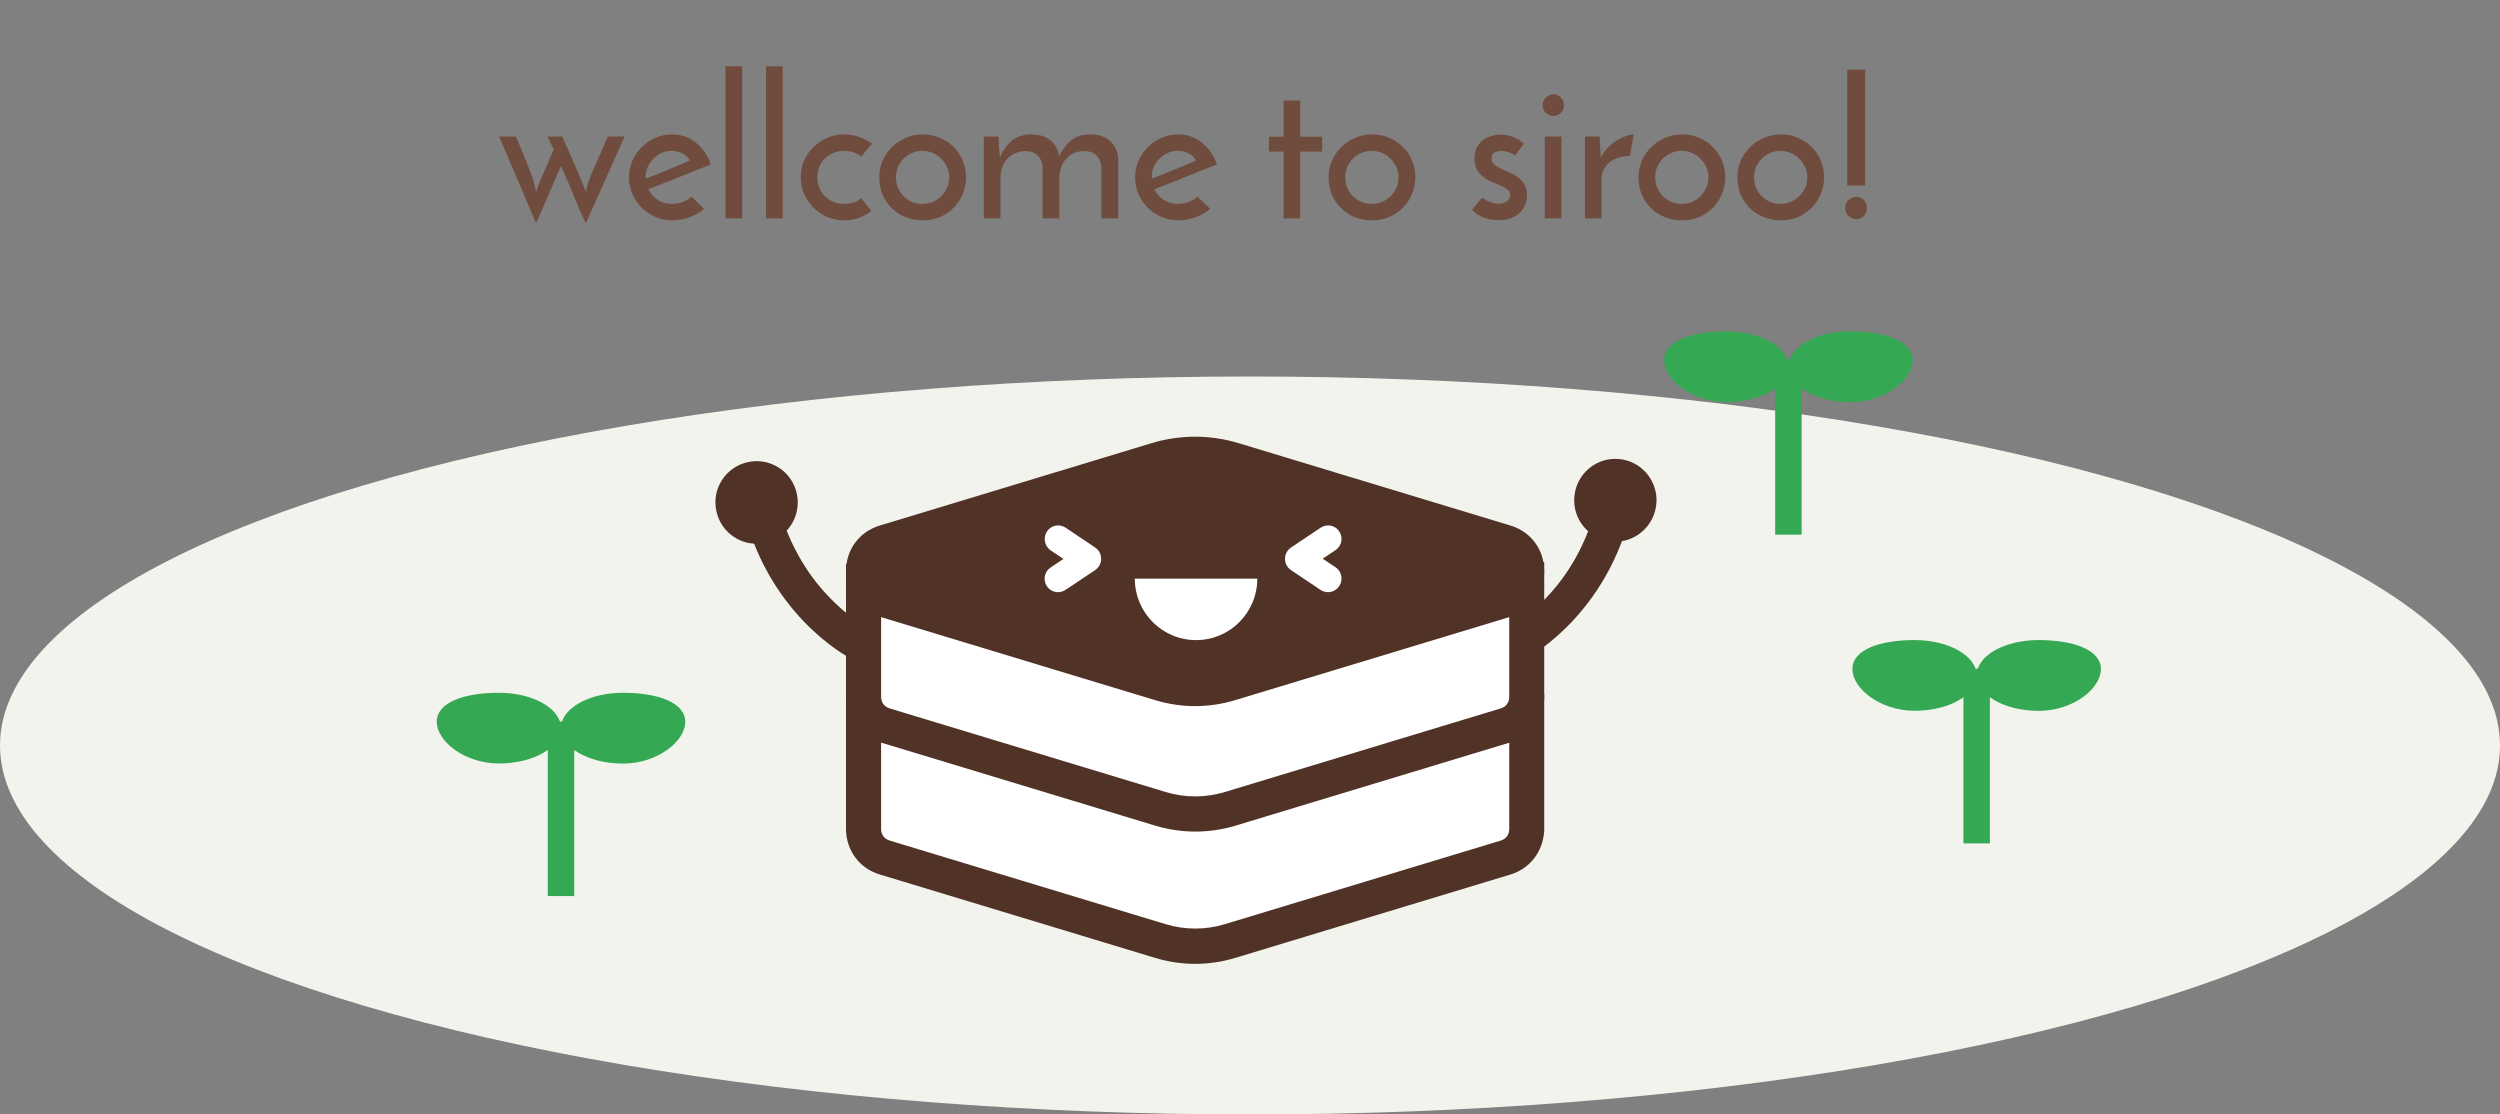 <svg width="332" height="148" viewBox="0 0 332 148" fill="none" xmlns="http://www.w3.org/2000/svg">
<rect x="0" y="0" width="332" height="148" fill="#808080" stroke="none"/>
<ellipse cx="166" cy="99" rx="166" ry="49" fill="#F3F3EE"/>
<g clip-path="url(#clip0)">
<path d="M202.742 94.521L160.257 94.646C159.201 94.552 158.145 94.552 157.088 94.661L114.681 94.786V110.122C114.697 111.728 115.629 113.32 117.493 113.881L154.106 124.973C157.119 125.878 160.319 125.878 163.333 124.973L199.946 113.881C201.732 113.335 202.649 111.853 202.742 110.324V94.521Z" fill="white"/>
<path d="M158.719 128C156.948 128 155.162 127.735 153.438 127.22L116.825 116.128C114.137 115.317 112.382 112.961 112.351 110.137V92.446L156.979 92.321C158.098 92.228 159.232 92.212 160.35 92.306L205.072 92.181V110.324C204.901 113.133 203.161 115.348 200.614 116.128L164.001 127.22C162.277 127.735 160.49 128 158.719 128ZM117.011 97.111V110.106C117.011 110.449 117.135 111.323 118.176 111.635L154.789 122.727C157.368 123.507 160.086 123.507 162.665 122.727L199.278 111.635C200.21 111.354 200.396 110.605 200.427 110.184V96.877L160.179 97.001L160.071 96.986C159.17 96.908 158.238 96.908 157.321 97.001L157.119 97.017L117.011 97.111Z" fill="#503326"/>
<path d="M202.742 76.97L160.257 77.095C159.201 77.001 158.145 77.001 157.088 77.111L114.681 77.235V92.571C114.697 94.178 115.629 95.769 117.493 96.331L154.106 107.423C157.119 108.327 160.319 108.327 163.333 107.423L199.946 96.331C201.732 95.785 202.649 94.302 202.742 92.774V76.97Z" fill="white"/>
<path d="M158.719 110.434C156.948 110.434 155.162 110.168 153.438 109.654L116.825 98.561C114.137 97.75 112.382 95.395 112.351 92.571V74.895L156.979 74.77C158.098 74.677 159.232 74.661 160.35 74.755L205.072 74.63V92.774C204.901 95.582 203.161 97.797 200.614 98.577L164.001 109.669C162.277 110.184 160.49 110.434 158.719 110.434ZM117.011 79.56V92.555C117.011 92.898 117.135 93.772 118.176 94.084L154.789 105.176C157.368 105.956 160.086 105.956 162.665 105.176L199.278 94.084C200.21 93.803 200.396 93.055 200.427 92.633V79.326L160.179 79.451L160.071 79.435C159.154 79.357 158.238 79.357 157.321 79.451L157.119 79.466L117.011 79.56Z" fill="#503326"/>
<path d="M154.106 90.746L117.493 79.654C113.734 78.515 113.734 73.179 117.493 72.041L153.578 61.105C156.917 60.09 160.49 60.09 163.83 61.105L199.93 72.041C203.689 73.179 203.689 78.515 199.93 79.654L163.317 90.746C160.319 91.65 157.119 91.65 154.106 90.746Z" fill="#503326"/>
<path d="M158.719 93.772C156.933 93.772 155.162 93.507 153.438 92.992L116.825 81.9C114.106 81.073 112.351 78.702 112.351 75.847C112.351 72.992 114.106 70.621 116.825 69.794L152.91 58.858C156.7 57.704 160.723 57.704 164.513 58.858L200.598 69.794C203.317 70.621 205.072 72.992 205.072 75.847C205.072 78.702 203.317 81.073 200.598 81.9L163.985 92.992C162.276 93.507 160.49 93.772 158.719 93.772ZM158.719 62.68C157.228 62.68 155.721 62.899 154.261 63.335L118.176 74.271C117.104 74.599 117.011 75.551 117.011 75.832C117.011 76.112 117.089 77.08 118.176 77.392L154.789 88.484C157.368 89.264 160.086 89.264 162.665 88.484L199.278 77.392C200.35 77.064 200.443 76.112 200.443 75.832C200.443 75.551 200.365 74.599 199.278 74.271L163.177 63.351C161.717 62.899 160.211 62.68 158.719 62.68Z" fill="#503326"/>
<path d="M158.844 85.005C163.333 85.005 166.968 81.354 166.968 76.846H150.704C150.704 81.354 154.339 85.005 158.844 85.005Z" fill="white"/>
<path d="M201.996 85.114C201.996 85.114 212.124 79.544 214.718 65.644L201.996 85.114Z" fill="white"/>
<path d="M203.115 87.173L200.862 83.07C201.235 82.867 210.074 77.782 212.419 65.207L217.002 66.066C214.237 80.902 203.565 86.924 203.115 87.173Z" fill="#503326"/>
<path d="M113.967 85.332C113.967 85.332 103.699 80.028 100.747 66.19L113.967 85.332Z" fill="white"/>
<path d="M112.91 87.407C112.444 87.173 101.617 81.417 98.48 66.674L103.031 65.691C105.703 78.187 114.666 83.039 115.054 83.242L112.91 87.407Z" fill="#503326"/>
<path d="M102.951 68.65C104.01 67.272 103.756 65.293 102.385 64.23C101.013 63.166 99.042 63.421 97.983 64.799C96.924 66.176 97.178 68.155 98.55 69.219C99.921 70.283 101.892 70.028 102.951 68.65Z" fill="#503326"/>
<path d="M100.468 72.212C99.598 72.212 98.744 72.009 97.951 71.588C96.662 70.917 95.699 69.778 95.264 68.374C94.829 66.97 94.938 65.488 95.621 64.193C97.019 61.51 100.328 60.465 103 61.853C104.289 62.524 105.237 63.663 105.687 65.067C106.122 66.471 105.998 67.953 105.33 69.248C104.647 70.558 103.513 71.51 102.115 71.963C101.571 72.134 101.027 72.212 100.468 72.212ZM100.468 65.909C100.173 65.909 99.893 66.065 99.753 66.346C99.614 66.611 99.66 66.846 99.707 66.97C99.738 67.095 99.847 67.314 100.111 67.438C100.375 67.579 100.608 67.532 100.732 67.485C100.841 67.454 101.058 67.36 101.182 67.095C101.322 66.83 101.276 66.596 101.229 66.471C101.198 66.346 101.089 66.128 100.825 66.003C100.732 65.941 100.592 65.909 100.468 65.909Z" fill="#503326"/>
<path d="M217.399 67.717C218.104 66.127 217.392 64.264 215.809 63.556C214.226 62.848 212.371 63.563 211.666 65.153C210.961 66.743 211.673 68.606 213.256 69.314C214.839 70.022 216.694 69.307 217.399 67.717Z" fill="#503326"/>
<path d="M214.532 71.931C214.02 71.931 213.507 71.853 213.01 71.713C211.612 71.307 210.447 70.371 209.732 69.092C209.033 67.813 208.862 66.331 209.266 64.911C209.67 63.492 210.602 62.337 211.876 61.619C213.15 60.917 214.641 60.746 216.039 61.151C217.437 61.557 218.602 62.493 219.301 63.772C220.016 65.052 220.171 66.534 219.767 67.953C219.363 69.357 218.431 70.527 217.157 71.245C216.35 71.697 215.449 71.931 214.532 71.931ZM214.532 65.629C214.423 65.629 214.284 65.66 214.144 65.738C213.755 65.956 213.616 66.456 213.833 66.846C213.973 67.095 214.19 67.204 214.315 67.236C214.439 67.267 214.672 67.314 214.92 67.173C215.185 67.033 215.278 66.814 215.309 66.69C215.34 66.565 215.386 66.331 215.247 66.081C215.107 65.832 214.889 65.722 214.765 65.691C214.703 65.644 214.625 65.629 214.532 65.629Z" fill="#503326"/>
<path d="M140.514 78.64C139.939 78.64 139.364 78.359 139.023 77.844C138.479 77.017 138.696 75.91 139.52 75.364L141.228 74.225L139.52 73.086C138.712 72.509 138.494 71.401 139.038 70.574C139.582 69.747 140.7 69.529 141.508 70.075L145.438 72.711C145.935 73.039 146.23 73.601 146.23 74.209C146.23 74.817 145.935 75.364 145.438 75.707L141.492 78.343C141.197 78.531 140.856 78.64 140.514 78.64Z" fill="white"/>
<path d="M176.366 78.64C176.024 78.64 175.682 78.546 175.371 78.343L171.441 75.707C170.944 75.379 170.649 74.817 170.649 74.209C170.649 73.601 170.944 73.055 171.441 72.711L175.387 70.075C176.21 69.529 177.313 69.747 177.857 70.574C178.401 71.401 178.183 72.509 177.36 73.055L175.651 74.194L177.36 75.332C178.183 75.878 178.401 77.002 177.857 77.813C177.5 78.359 176.94 78.64 176.366 78.64Z" fill="white"/>
</g>
<g clip-path="url(#clip1)">
<path d="M76.257 95.812H72.743V119H76.257V95.812Z" fill="#34A853"/>
<path d="M74.5 96.696C74.5 99.288 70.811 101.391 66.256 101.391C61.7 101.391 58 98.439 58 95.847C58 93.255 61.689 92 66.244 92C70.799 92 74.5 94.104 74.5 96.696Z" fill="#34A853"/>
<path d="M91 95.859C91 98.451 87.299 101.403 82.744 101.403C78.189 101.403 74.5 99.288 74.5 96.684C74.5 94.092 78.201 91.988 82.756 92C87.311 92.012 91 93.267 91 95.859Z" fill="#34A853"/>
</g>
<g clip-path="url(#clip2)">
<path d="M239.257 47.812H235.743V79H239.257V47.812Z" fill="#34A853"/>
<path d="M237.5 48.696C237.5 51.288 233.811 53.391 229.256 53.391C224.7 53.391 221 50.439 221 47.847C221 45.255 224.689 44 229.244 44C233.8 44 237.5 46.104 237.5 48.696Z" fill="#34A853"/>
<path d="M254 47.859C254 50.451 250.3 53.403 245.744 53.403C241.189 53.403 237.5 51.288 237.5 48.684C237.5 46.092 241.2 43.988 245.756 44C250.311 44.012 254 45.267 254 47.859Z" fill="#34A853"/>
</g>
<g clip-path="url(#clip3)">
<path d="M264.257 88.812H260.743V120H264.257V88.812Z" fill="#34A853"/>
<path d="M262.5 89.696C262.5 92.288 258.811 94.391 254.256 94.391C249.7 94.391 246 91.439 246 88.847C246 86.255 249.689 85 254.244 85C258.8 85 262.5 87.104 262.5 89.696Z" fill="#34A853"/>
<path d="M279 88.859C279 91.451 275.3 94.403 270.744 94.403C266.189 94.403 262.5 92.288 262.5 89.684C262.5 87.092 266.2 84.988 270.756 85C275.311 85.012 279 86.267 279 88.859Z" fill="#34A853"/>
</g>
<path d="M73.536 19.874L72.73 18.132H74.654C75.156 19.224 75.581 20.169 75.928 20.966C76.275 21.746 76.569 22.431 76.812 23.02C77.055 23.592 77.254 24.077 77.41 24.476C77.566 24.875 77.696 25.213 77.8 25.49C77.904 24.97 78.025 24.502 78.164 24.086C78.32 23.653 78.51 23.176 78.736 22.656C78.961 22.119 79.23 21.503 79.542 20.81C79.871 20.099 80.261 19.207 80.712 18.132H82.948L77.8 29.65C77.488 29.009 77.193 28.376 76.916 27.752C76.656 27.111 76.396 26.478 76.136 25.854C75.893 25.23 75.633 24.606 75.356 23.982C75.096 23.358 74.81 22.717 74.498 22.058L71.196 29.65L66.282 18.132H68.518C68.969 19.207 69.341 20.099 69.636 20.81C69.93 21.521 70.173 22.136 70.364 22.656C70.572 23.176 70.737 23.653 70.858 24.086C70.979 24.502 71.092 24.97 71.196 25.49C71.265 25.282 71.343 25.048 71.43 24.788C71.534 24.528 71.664 24.199 71.82 23.8C71.993 23.384 72.219 22.864 72.496 22.24C72.773 21.616 73.12 20.827 73.536 19.874ZM93.493 27.726C92.974 28.194 92.341 28.567 91.596 28.844C90.85 29.121 90.088 29.26 89.308 29.26C88.51 29.26 87.756 29.113 87.046 28.818C86.352 28.506 85.746 28.099 85.225 27.596C84.706 27.076 84.29 26.469 83.978 25.776C83.683 25.083 83.535 24.346 83.535 23.566C83.535 22.786 83.683 22.049 83.978 21.356C84.29 20.663 84.706 20.056 85.225 19.536C85.746 19.016 86.344 18.609 87.019 18.314C87.713 18.002 88.45 17.846 89.23 17.846C90.46 17.846 91.526 18.219 92.427 18.964C93.346 19.692 94.005 20.654 94.403 21.85C93.866 22.041 93.251 22.275 92.558 22.552C91.864 22.829 91.145 23.124 90.4 23.436C89.654 23.731 88.909 24.025 88.163 24.32C87.418 24.615 86.725 24.883 86.084 25.126C86.378 25.715 86.803 26.192 87.358 26.556C87.93 26.903 88.562 27.076 89.255 27.076C89.724 27.076 90.192 26.989 90.659 26.816C91.145 26.643 91.535 26.409 91.829 26.114L93.493 27.726ZM91.621 21.33C91.413 20.897 91.084 20.576 90.633 20.368C90.183 20.143 89.724 20.03 89.255 20.03C88.753 20.03 88.285 20.125 87.852 20.316C87.436 20.507 87.072 20.767 86.76 21.096C86.448 21.408 86.196 21.772 86.005 22.188C85.832 22.604 85.746 23.029 85.746 23.462C85.746 23.549 85.746 23.609 85.746 23.644C85.763 23.679 85.772 23.705 85.772 23.722C86.222 23.549 86.707 23.358 87.228 23.15C87.765 22.925 88.293 22.708 88.814 22.5C89.334 22.275 89.836 22.067 90.322 21.876C90.807 21.668 91.24 21.486 91.621 21.33ZM98.561 29H96.351V8.798H98.561V29ZM103.943 29H101.733V8.798H103.943V29ZM114.37 26.322C114.613 26.617 114.838 26.903 115.046 27.18C115.272 27.44 115.497 27.717 115.722 28.012C115.237 28.393 114.691 28.697 114.084 28.922C113.478 29.147 112.819 29.26 112.108 29.26C111.311 29.26 110.557 29.113 109.846 28.818C109.153 28.506 108.546 28.09 108.026 27.57C107.506 27.05 107.09 26.443 106.778 25.75C106.484 25.057 106.336 24.32 106.336 23.54C106.336 22.76 106.484 22.023 106.778 21.33C107.09 20.637 107.506 20.039 108.026 19.536C108.546 19.016 109.153 18.609 109.846 18.314C110.557 18.002 111.311 17.846 112.108 17.846C112.836 17.846 113.504 17.959 114.11 18.184C114.734 18.409 115.298 18.713 115.8 19.094L114.37 20.784C114.076 20.541 113.738 20.359 113.356 20.238C112.975 20.099 112.559 20.03 112.108 20.03C111.588 20.03 111.112 20.125 110.678 20.316C110.245 20.489 109.864 20.732 109.534 21.044C109.222 21.356 108.98 21.729 108.806 22.162C108.633 22.578 108.546 23.037 108.546 23.54C108.546 24.043 108.633 24.511 108.806 24.944C108.98 25.36 109.222 25.733 109.534 26.062C109.864 26.374 110.245 26.625 110.678 26.816C111.112 26.989 111.588 27.076 112.108 27.076C112.559 27.076 112.975 27.015 113.356 26.894C113.738 26.755 114.076 26.565 114.37 26.322ZM116.772 23.54C116.772 22.76 116.919 22.023 117.214 21.33C117.526 20.637 117.942 20.039 118.462 19.536C118.982 19.016 119.588 18.609 120.282 18.314C120.992 18.002 121.755 17.846 122.57 17.846C123.384 17.846 124.138 18.002 124.832 18.314C125.542 18.609 126.149 19.016 126.652 19.536C127.172 20.039 127.57 20.637 127.848 21.33C128.142 22.023 128.29 22.76 128.29 23.54C128.29 24.32 128.142 25.057 127.848 25.75C127.57 26.443 127.172 27.05 126.652 27.57C126.149 28.09 125.542 28.506 124.832 28.818C124.138 29.113 123.376 29.26 122.544 29.26C121.746 29.26 120.992 29.121 120.282 28.844C119.588 28.567 118.982 28.177 118.462 27.674C117.942 27.171 117.526 26.573 117.214 25.88C116.919 25.169 116.772 24.389 116.772 23.54ZM118.982 23.566C118.982 24.051 119.068 24.511 119.242 24.944C119.432 25.36 119.684 25.733 119.996 26.062C120.325 26.374 120.698 26.625 121.114 26.816C121.547 26.989 122.006 27.076 122.492 27.076C122.977 27.076 123.436 26.989 123.87 26.816C124.303 26.625 124.676 26.374 124.988 26.062C125.317 25.733 125.577 25.36 125.768 24.944C125.958 24.511 126.054 24.051 126.054 23.566C126.054 23.081 125.958 22.621 125.768 22.188C125.577 21.755 125.317 21.382 124.988 21.07C124.676 20.741 124.303 20.489 123.87 20.316C123.436 20.125 122.977 20.03 122.492 20.03C122.006 20.03 121.547 20.125 121.114 20.316C120.698 20.489 120.325 20.741 119.996 21.07C119.684 21.382 119.432 21.755 119.242 22.188C119.068 22.621 118.982 23.081 118.982 23.566ZM130.653 18.132H132.603C132.637 18.669 132.663 19.163 132.681 19.614C132.715 20.047 132.75 20.481 132.785 20.914C133.183 19.978 133.703 19.241 134.345 18.704C135.003 18.149 135.879 17.863 136.971 17.846C138.028 17.846 138.877 18.115 139.519 18.652C140.16 19.189 140.533 19.891 140.637 20.758C141.07 19.874 141.599 19.172 142.223 18.652C142.864 18.132 143.722 17.863 144.797 17.846C145.923 17.846 146.807 18.149 147.449 18.756C148.107 19.363 148.454 20.143 148.489 21.096V29H146.253V22.11C146.218 21.555 146.027 21.087 145.681 20.706C145.351 20.307 144.805 20.091 144.043 20.056C143.003 20.056 142.188 20.394 141.599 21.07C141.009 21.729 140.697 22.578 140.663 23.618V29H138.453V22.11C138.418 21.555 138.219 21.087 137.855 20.706C137.508 20.307 136.971 20.091 136.243 20.056C135.723 20.056 135.255 20.151 134.839 20.342C134.423 20.515 134.067 20.758 133.773 21.07C133.478 21.382 133.253 21.755 133.097 22.188C132.941 22.621 132.863 23.098 132.863 23.618V29H130.653V18.132ZM160.702 27.726C160.182 28.194 159.55 28.567 158.804 28.844C158.059 29.121 157.296 29.26 156.516 29.26C155.719 29.26 154.965 29.113 154.254 28.818C153.561 28.506 152.954 28.099 152.434 27.596C151.914 27.076 151.498 26.469 151.186 25.776C150.892 25.083 150.744 24.346 150.744 23.566C150.744 22.786 150.892 22.049 151.186 21.356C151.498 20.663 151.914 20.056 152.434 19.536C152.954 19.016 153.552 18.609 154.228 18.314C154.922 18.002 155.658 17.846 156.438 17.846C157.669 17.846 158.735 18.219 159.636 18.964C160.555 19.692 161.214 20.654 161.612 21.85C161.075 22.041 160.46 22.275 159.766 22.552C159.073 22.829 158.354 23.124 157.608 23.436C156.863 23.731 156.118 24.025 155.372 24.32C154.627 24.615 153.934 24.883 153.292 25.126C153.587 25.715 154.012 26.192 154.566 26.556C155.138 26.903 155.771 27.076 156.464 27.076C156.932 27.076 157.4 26.989 157.868 26.816C158.354 26.643 158.744 26.409 159.038 26.114L160.702 27.726ZM158.83 21.33C158.622 20.897 158.293 20.576 157.842 20.368C157.392 20.143 156.932 20.03 156.464 20.03C155.962 20.03 155.494 20.125 155.06 20.316C154.644 20.507 154.28 20.767 153.968 21.096C153.656 21.408 153.405 21.772 153.214 22.188C153.041 22.604 152.954 23.029 152.954 23.462C152.954 23.549 152.954 23.609 152.954 23.644C152.972 23.679 152.98 23.705 152.98 23.722C153.431 23.549 153.916 23.358 154.436 23.15C154.974 22.925 155.502 22.708 156.022 22.5C156.542 22.275 157.045 22.067 157.53 21.876C158.016 21.668 158.449 21.486 158.83 21.33ZM170.462 13.348H172.672V18.158H175.584V20.134H172.672V29H170.462V20.134H168.512V18.158H170.462V13.348ZM176.44 23.54C176.44 22.76 176.587 22.023 176.882 21.33C177.194 20.637 177.61 20.039 178.13 19.536C178.65 19.016 179.256 18.609 179.95 18.314C180.66 18.002 181.423 17.846 182.238 17.846C183.052 17.846 183.806 18.002 184.5 18.314C185.21 18.609 185.817 19.016 186.32 19.536C186.84 20.039 187.238 20.637 187.516 21.33C187.81 22.023 187.958 22.76 187.958 23.54C187.958 24.32 187.81 25.057 187.516 25.75C187.238 26.443 186.84 27.05 186.32 27.57C185.817 28.09 185.21 28.506 184.5 28.818C183.806 29.113 183.044 29.26 182.212 29.26C181.414 29.26 180.66 29.121 179.95 28.844C179.256 28.567 178.65 28.177 178.13 27.674C177.61 27.171 177.194 26.573 176.882 25.88C176.587 25.169 176.44 24.389 176.44 23.54ZM178.65 23.566C178.65 24.051 178.736 24.511 178.91 24.944C179.1 25.36 179.352 25.733 179.664 26.062C179.993 26.374 180.366 26.625 180.782 26.816C181.215 26.989 181.674 27.076 182.16 27.076C182.645 27.076 183.104 26.989 183.538 26.816C183.971 26.625 184.344 26.374 184.656 26.062C184.985 25.733 185.245 25.36 185.436 24.944C185.626 24.511 185.722 24.051 185.722 23.566C185.722 23.081 185.626 22.621 185.436 22.188C185.245 21.755 184.985 21.382 184.656 21.07C184.344 20.741 183.971 20.489 183.538 20.316C183.104 20.125 182.645 20.03 182.16 20.03C181.674 20.03 181.215 20.125 180.782 20.316C180.366 20.489 179.993 20.741 179.664 21.07C179.352 21.382 179.1 21.755 178.91 22.188C178.736 22.621 178.65 23.081 178.65 23.566ZM202.371 19.094L201.201 20.654C201.184 20.637 201.123 20.593 201.019 20.524C200.915 20.455 200.776 20.385 200.603 20.316C200.447 20.247 200.256 20.186 200.031 20.134C199.823 20.065 199.606 20.03 199.381 20.03C199.086 20.03 198.792 20.099 198.497 20.238C198.22 20.377 198.081 20.637 198.081 21.018C198.081 21.347 198.194 21.616 198.419 21.824C198.662 22.032 198.956 22.223 199.303 22.396C199.65 22.552 200.022 22.717 200.421 22.89C200.837 23.063 201.218 23.28 201.565 23.54C201.912 23.783 202.198 24.095 202.423 24.476C202.666 24.84 202.787 25.308 202.787 25.88C202.787 26.851 202.449 27.657 201.773 28.298C201.114 28.922 200.204 29.234 199.043 29.234C198.367 29.234 197.7 29.121 197.041 28.896C196.4 28.653 195.88 28.307 195.481 27.856C195.602 27.735 195.732 27.579 195.871 27.388C196.027 27.197 196.174 27.015 196.313 26.842C196.469 26.669 196.59 26.53 196.677 26.426C196.781 26.305 196.842 26.244 196.859 26.244C196.859 26.261 196.92 26.313 197.041 26.4C197.18 26.487 197.353 26.582 197.561 26.686C197.769 26.773 198.003 26.859 198.263 26.946C198.523 27.015 198.783 27.05 199.043 27.05C199.459 27.05 199.814 26.946 200.109 26.738C200.404 26.53 200.551 26.253 200.551 25.906C200.551 25.594 200.43 25.351 200.187 25.178C199.962 24.987 199.676 24.814 199.329 24.658C198.982 24.502 198.601 24.346 198.185 24.19C197.769 24.017 197.388 23.8 197.041 23.54C196.694 23.28 196.4 22.959 196.157 22.578C195.932 22.179 195.819 21.668 195.819 21.044C195.819 20.455 195.923 19.961 196.131 19.562C196.356 19.163 196.634 18.843 196.963 18.6C197.31 18.34 197.691 18.158 198.107 18.054C198.523 17.933 198.922 17.872 199.303 17.872C199.806 17.872 200.343 17.976 200.915 18.184C201.487 18.392 201.972 18.695 202.371 19.094ZM204.863 13.972C204.863 13.556 205.01 13.209 205.305 12.932C205.617 12.655 205.946 12.516 206.293 12.516C206.64 12.516 206.96 12.655 207.255 12.932C207.55 13.209 207.697 13.556 207.697 13.972C207.697 14.388 207.55 14.735 207.255 15.012C206.96 15.272 206.64 15.402 206.293 15.402C205.946 15.402 205.617 15.272 205.305 15.012C205.01 14.735 204.863 14.388 204.863 13.972ZM207.359 29H205.149V18.132H207.359V29ZM216.461 20.706C215.976 20.706 215.508 20.775 215.057 20.914C214.606 21.035 214.199 21.226 213.835 21.486C213.488 21.746 213.211 22.075 213.003 22.474C212.795 22.855 212.691 23.297 212.691 23.8V29H210.481V18.132H212.431C212.466 18.669 212.492 19.163 212.509 19.614C212.544 20.047 212.578 20.481 212.613 20.914C212.838 20.446 213.133 20.021 213.497 19.64C213.861 19.259 214.251 18.938 214.667 18.678C215.083 18.418 215.49 18.219 215.889 18.08C216.288 17.924 216.643 17.846 216.955 17.846L216.461 20.706ZM217.598 23.54C217.598 22.76 217.745 22.023 218.04 21.33C218.352 20.637 218.768 20.039 219.288 19.536C219.808 19.016 220.415 18.609 221.108 18.314C221.819 18.002 222.581 17.846 223.396 17.846C224.211 17.846 224.965 18.002 225.658 18.314C226.369 18.609 226.975 19.016 227.478 19.536C227.998 20.039 228.397 20.637 228.674 21.33C228.969 22.023 229.116 22.76 229.116 23.54C229.116 24.32 228.969 25.057 228.674 25.75C228.397 26.443 227.998 27.05 227.478 27.57C226.975 28.09 226.369 28.506 225.658 28.818C224.965 29.113 224.202 29.26 223.37 29.26C222.573 29.26 221.819 29.121 221.108 28.844C220.415 28.567 219.808 28.177 219.288 27.674C218.768 27.171 218.352 26.573 218.04 25.88C217.745 25.169 217.598 24.389 217.598 23.54ZM219.808 23.566C219.808 24.051 219.895 24.511 220.068 24.944C220.259 25.36 220.51 25.733 220.822 26.062C221.151 26.374 221.524 26.625 221.94 26.816C222.373 26.989 222.833 27.076 223.318 27.076C223.803 27.076 224.263 26.989 224.696 26.816C225.129 26.625 225.502 26.374 225.814 26.062C226.143 25.733 226.403 25.36 226.594 24.944C226.785 24.511 226.88 24.051 226.88 23.566C226.88 23.081 226.785 22.621 226.594 22.188C226.403 21.755 226.143 21.382 225.814 21.07C225.502 20.741 225.129 20.489 224.696 20.316C224.263 20.125 223.803 20.03 223.318 20.03C222.833 20.03 222.373 20.125 221.94 20.316C221.524 20.489 221.151 20.741 220.822 21.07C220.51 21.382 220.259 21.755 220.068 22.188C219.895 22.621 219.808 23.081 219.808 23.566ZM230.725 23.54C230.725 22.76 230.872 22.023 231.167 21.33C231.479 20.637 231.895 20.039 232.415 19.536C232.935 19.016 233.542 18.609 234.235 18.314C234.946 18.002 235.708 17.846 236.523 17.846C237.338 17.846 238.092 18.002 238.785 18.314C239.496 18.609 240.102 19.016 240.605 19.536C241.125 20.039 241.524 20.637 241.801 21.33C242.096 22.023 242.243 22.76 242.243 23.54C242.243 24.32 242.096 25.057 241.801 25.75C241.524 26.443 241.125 27.05 240.605 27.57C240.102 28.09 239.496 28.506 238.785 28.818C238.092 29.113 237.329 29.26 236.497 29.26C235.7 29.26 234.946 29.121 234.235 28.844C233.542 28.567 232.935 28.177 232.415 27.674C231.895 27.171 231.479 26.573 231.167 25.88C230.872 25.169 230.725 24.389 230.725 23.54ZM232.935 23.566C232.935 24.051 233.022 24.511 233.195 24.944C233.386 25.36 233.637 25.733 233.949 26.062C234.278 26.374 234.651 26.625 235.067 26.816C235.5 26.989 235.96 27.076 236.445 27.076C236.93 27.076 237.39 26.989 237.823 26.816C238.256 26.625 238.629 26.374 238.941 26.062C239.27 25.733 239.53 25.36 239.721 24.944C239.912 24.511 240.007 24.051 240.007 23.566C240.007 23.081 239.912 22.621 239.721 22.188C239.53 21.755 239.27 21.382 238.941 21.07C238.629 20.741 238.256 20.489 237.823 20.316C237.39 20.125 236.93 20.03 236.445 20.03C235.96 20.03 235.5 20.125 235.067 20.316C234.651 20.489 234.278 20.741 233.949 21.07C233.637 21.382 233.386 21.755 233.195 22.188C233.022 22.621 232.935 23.081 232.935 23.566ZM245.308 9.24H247.7V24.632H245.308V9.24ZM246.504 29.104C246.14 29.104 245.802 28.965 245.49 28.688C245.195 28.411 245.048 28.055 245.048 27.622C245.048 27.189 245.195 26.833 245.49 26.556C245.802 26.279 246.14 26.14 246.504 26.14C246.868 26.14 247.197 26.279 247.492 26.556C247.787 26.833 247.934 27.189 247.934 27.622C247.934 28.055 247.787 28.411 247.492 28.688C247.197 28.965 246.868 29.104 246.504 29.104Z" fill="#6F4C3D"/>
<defs>
<clipPath id="clip0">
<rect width="125" height="70" fill="white" transform="translate(95 58)"/>
</clipPath>
<clipPath id="clip1">
<rect width="33" height="27" fill="white" transform="translate(58 92)"/>
</clipPath>
<clipPath id="clip2">
<rect width="33" height="27" fill="white" transform="translate(221 44)"/>
</clipPath>
<clipPath id="clip3">
<rect width="33" height="27" fill="white" transform="translate(246 85)"/>
</clipPath>
</defs>
</svg>

